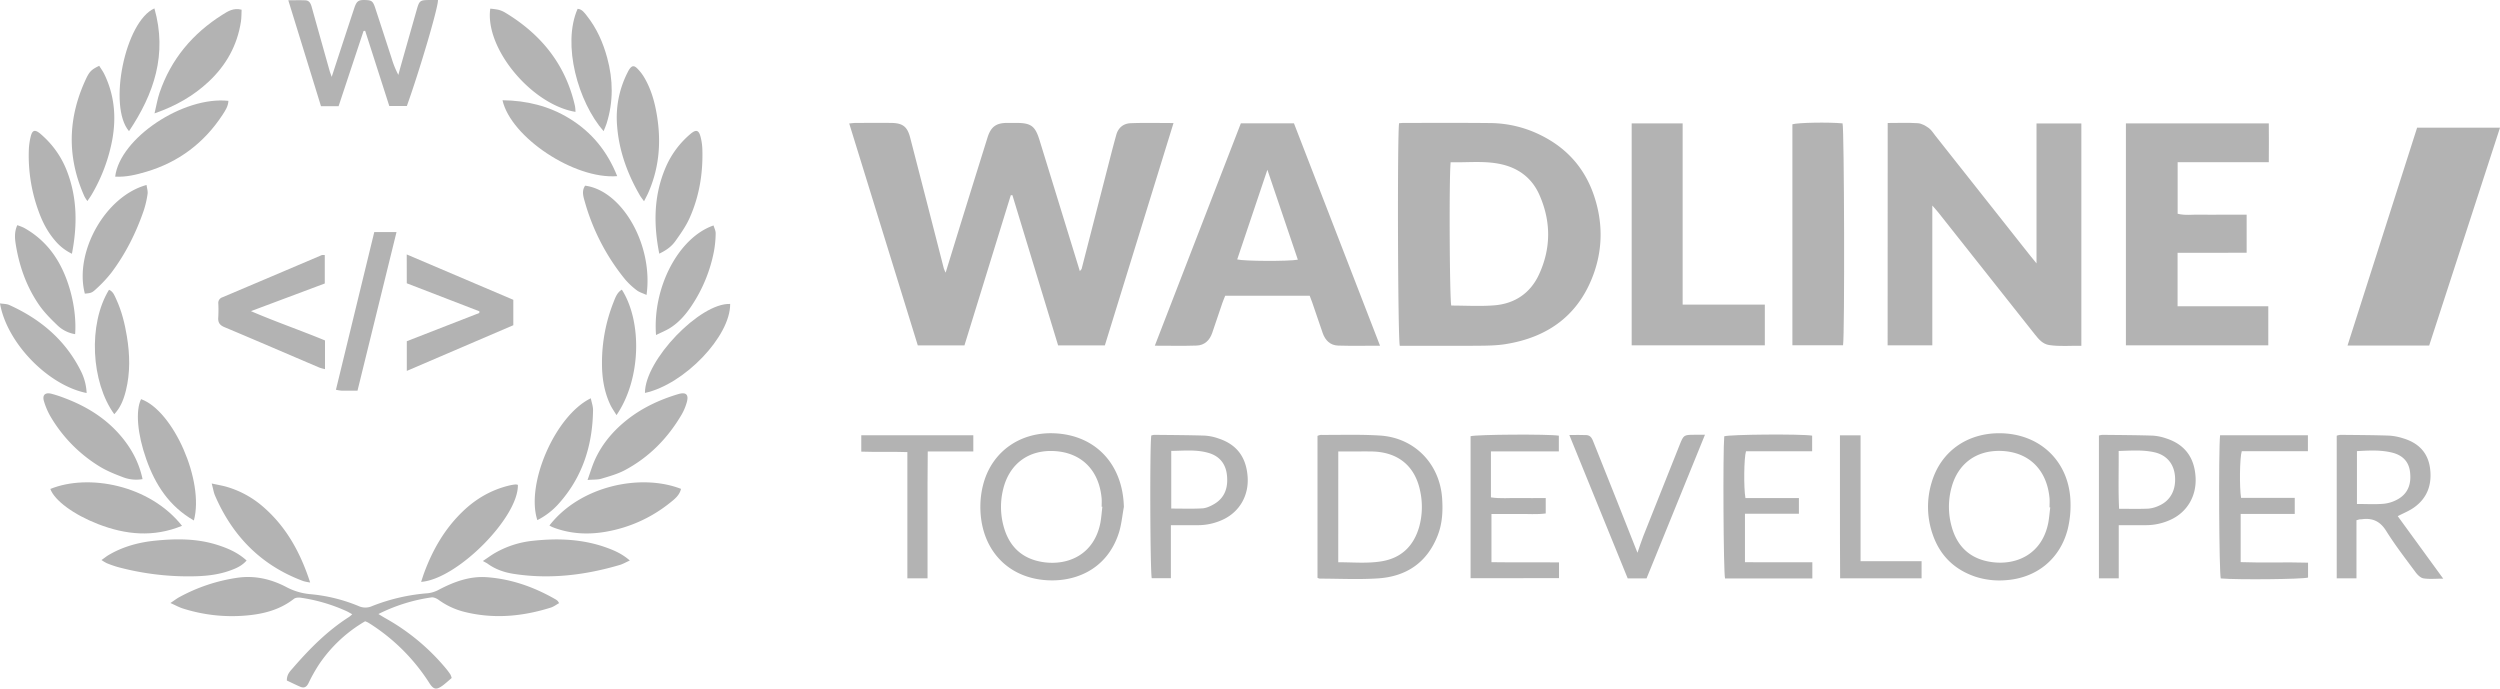 <svg id="e23647b2-e6d9-429b-a750-4717a3cdd305" data-name="Layer 1" xmlns="http://www.w3.org/2000/svg" viewBox="0 0 2229.89 614.15"><title>wadline</title><path d="M1052.57,115.5,991.33,313.83H949.64l-40.77-134-1.43,0-41.35,134H824.48L763.31,115.88c2.42-.21,4.23-.49,6-.49,10.41,0,20.82-.09,31.23,0s14.57,3.2,17.13,13.07q15.09,58.29,30,116.61a32.42,32.42,0,0,0,1.65,3.87c5.44-17.67,10.58-34.43,15.77-51.17q10.74-34.65,21.56-69.27c3-9.61,7.53-13,17.38-13.13,2.66,0,5.33,0,8,0,13.43,0,17.11,2.7,21,15.26q7.27,23.57,14.52,47.15l21.48,69.82c.7-.94,1.46-1.53,1.65-2.27q13-50.58,26-101.17,2.34-9.13,4.87-18.22c1.78-6.35,6.4-10,12.62-10.29C1026.66,115.16,1039.2,115.5,1052.57,115.5Z" transform="translate(-5.85 -5.75)" fill="#b3b3b3"/><path d="M1689.59,115.45c9.5,0,18.22-.38,26.88.19,3.31.22,6.79,2.2,9.6,4.2,2.48,1.76,4.2,4.63,6.15,7.1q42.12,53.23,84.21,106.49c1.65,2.08,3.35,4.12,5.9,7.25V115.85h40V314.17c-9.62-.18-19.18.79-28.72-.66-5.65-.86-9.19-5-12.55-9.22q-27.45-34.75-55-69.46-15.54-19.64-31.09-39.28c-1.44-1.82-3-3.52-5.58-6.48v124.7h-39.86Z" transform="translate(-5.85 -5.75)" fill="#b3b3b3"/><path d="M1253.77,115.66c1.61-.11,2.8-.27,4-.27,25.89,0,51.79-.16,77.68.13a102.81,102.81,0,0,1,44.75,10.84c23.3,11.5,39.28,29.54,47.51,54.13,7.61,22.73,7.86,45.82,0,68.43-13.09,37.45-40.65,57.71-79.16,63.8-7.6,1.2-15.42,1.33-23.14,1.4-21.05.18-42.11.06-63.16.06h-7.84C1252.66,308.93,1252.12,126.39,1253.77,115.66Zm46,34.8c-1.51,13.88-.92,122.66.56,127.84,12.76,0,25.59.8,38.28-.19,18.2-1.43,32.16-10.75,39.89-27.39,11-23.63,10.87-47.87.22-71.61-6.29-14-17.56-22.89-32.57-26.56C1330.91,148.82,1315.46,150.89,1299.76,150.45Z" transform="translate(-5.85 -5.75)" fill="#b3b3b3"/><path d="M1174.05,269.55h-75.37c-.82,2.06-1.78,4.22-2.54,6.44-3.05,8.93-6,17.9-9.08,26.8-2.27,6.5-6.81,10.93-13.78,11.18-12.06.42-24.14.12-37.38.12l76.74-198.35H1160l76.77,198.36c-13.22,0-25.29.27-37.35-.1-7-.22-11.49-4.61-13.77-11.14-3.18-9.14-6.26-18.31-9.4-27.46C1175.63,273.57,1174.9,271.79,1174.05,269.55Zm-10.59-32.18-27.16-80.21-26.92,80C1115.44,238.73,1155.23,238.94,1163.46,237.37Z" transform="translate(-5.85 -5.75)" fill="#b3b3b3"/><path d="M1948.15,231.21v47.73h80.91v34.83h-127V115.83h127.46c.1,11.22.11,22.43,0,34.57h-81.31v46c6.66,1.72,13.4.62,20,.81,7,.2,14,0,21.05,0h20.5v34Z" transform="translate(-5.85 -5.75)" fill="#b3b3b3"/><path d="M2235.74,119.65l-63.17,194.3h-72.83l62.06-194.3Z" transform="translate(-5.85 -5.75)" fill="#b3b3b3"/><path d="M1461.23,115.81h45.47V277.42H1580v36.37H1461.23Z" transform="translate(-5.85 -5.75)" fill="#b3b3b3"/><path d="M1604.59,313.72V116.6c5.23-1.51,32.14-2,44.74-.81,1.51,5,2,187.75.44,197.93Z" transform="translate(-5.85 -5.75)" fill="#b3b3b3"/><path d="M504.53,543.73c-2.46,1.35-4.75,3.13-7.34,3.95-25.4,8-51.11,10.36-77.24,3.8a66.52,66.52,0,0,1-22.87-10.68c-1.78-1.28-4.41-2.49-6.42-2.19a153.15,153.15,0,0,0-47.28,14.83c2.59,1.56,4.48,2.76,6.42,3.85a191.48,191.48,0,0,1,53.85,44.78,61.79,61.79,0,0,1,3.9,5.23,16.52,16.52,0,0,1,1.18,3.2c-2.73,2.29-5.34,4.77-8.23,6.86-5.53,4-8,3.42-11.7-2.39a173,173,0,0,0-50.57-51.36c-1.41-.94-2.85-1.84-4.3-2.7a23.9,23.9,0,0,0-2.41-1,126.14,126.14,0,0,0-40.87,38.09,144.17,144.17,0,0,0-9.58,17c-1.74,3.54-3.93,4.81-7.48,3.28-4.13-1.79-8.16-3.8-11.87-5.54-.1-5.38,2.76-8.14,5.26-11,14.94-17.26,30.9-33.42,50.32-45.76a29.3,29.3,0,0,0,2.73-2.36c-2-1.06-3.47-2-5.08-2.74a151.19,151.19,0,0,0-40.92-12c-1.94-.28-4.58-.08-6,1-13,10.16-28.11,13.78-44,15a143.91,143.91,0,0,1-55.17-6.42c-3.34-1.06-6.45-2.82-11-4.85,3.5-2.33,5.56-3.94,7.82-5.17a154,154,0,0,1,52-17.37c15.35-2.19,29.93,1.14,43.51,8.28a56.1,56.1,0,0,0,21.91,6.41,146.29,146.29,0,0,1,42.79,10.65,14.41,14.41,0,0,0,11.73,0,169.93,169.93,0,0,1,50-11.53,27.36,27.36,0,0,0,10.11-3.37c13.29-6.9,27.07-12,42.31-10.92,22.1,1.6,42.48,8.86,61.58,19.9a8.69,8.69,0,0,1,1.7,1.33A12.66,12.66,0,0,1,504.53,543.73Z" transform="translate(-5.85 -5.75)" fill="#b3b3b3"/><path d="M1181,521.13V394.54a11.19,11.19,0,0,1,2.92-.88c17.65.1,35.36-.54,52.94.59,30.83,2,53.25,25.28,55.32,56.11.75,11.2.2,22.26-3.92,32.86-9.43,24.25-27.87,36.73-53.15,38.42-17.34,1.15-34.81.23-52.22.21A7.6,7.6,0,0,1,1181,521.13Zm18.51-13.88c13.13,0,25.65,1.19,38.11-.75,17.88-2.78,29-13.42,34-30.54a66.86,66.86,0,0,0,1.08-31.62c-4.45-22.9-19.83-35.48-43.26-35.89-6.28-.11-12.57,0-18.86,0h-11.05Z" transform="translate(-5.85 -5.75)" fill="#b3b3b3"/><path d="M1008.3,457.93c-1.47,7.8-2.12,15.86-4.55,23.34-10.91,33.64-41.17,45-68.89,41.58-34.75-4.31-56-32-54.49-68.64a77.5,77.5,0,0,1,2.87-17.84c8.06-28.24,32.86-45.43,63.1-44.13C983.11,393.82,1007.37,419.86,1008.3,457.93Zm-19.19-.19-.64,0c0-2.42.18-4.85,0-7.25-2.18-25.27-17.91-41.05-42.18-42.4-22.8-1.26-39.82,11.15-45.49,33.32a65.56,65.56,0,0,0,.21,33.73c4.9,18.23,16.66,29.21,35.33,32,22.34,3.29,45.42-6.8,51-35C988.21,467.37,988.52,462.52,989.12,457.73Z" transform="translate(-5.85 -5.75)" fill="#b3b3b3"/><path d="M1790.06,392.19c35.91.47,61.76,25.68,62.59,61.62a89.54,89.54,0,0,1-2.41,23.66c-6.79,27-28.06,44.1-55.82,45.82a69.2,69.2,0,0,1-27.18-3.35c-18.55-6.43-31.18-19-37.54-37.58a74.9,74.9,0,0,1-.88-46.38C1736.94,408.49,1760.44,391.81,1790.06,392.19Zm44.53,66.14-.64-.05c0-2.66.2-5.34,0-8-2.26-25.53-18.43-41.4-43-42.32-22.27-.83-38.79,11.31-44.48,32.8a65.64,65.64,0,0,0,.1,34.43c4.92,18.23,16.76,29.15,35.43,31.85,22.59,3.26,45.42-7.14,50.85-35.11C1833.66,467.47,1834,462.87,1834.59,458.33Z" transform="translate(-5.85 -5.75)" fill="#b3b3b3"/><path d="M2107.72,469.78v51.82H2090.1V394.38a13.32,13.32,0,0,1,3.23-.76c14.52.15,29,.19,43.55.68a51,51,0,0,1,12.75,2.51c13.2,4,21.79,12.47,23.69,26.45,1.93,14.24-2.15,26.5-14.17,35.08-4.46,3.19-9.73,5.24-14.62,7.81l40.56,55.72c-6.86,0-12.38.61-17.66-.26-2.61-.43-5.3-3.17-7.05-5.53-8.93-12.06-18.18-24-26.09-36.67-5.39-8.67-12.13-11.81-21.7-10.52-.72.1-1.45.05-2.17.14C2109.95,469.11,2109.49,469.29,2107.72,469.78Zm.42-14.51c8.58,0,16.31.49,23.95-.19a32,32,0,0,0,12.88-4.24c9.2-5.37,11.75-14.11,10.51-24.26-1.18-9.69-7.24-15-16.18-17.17-10.13-2.46-20.43-1.88-31.16-1.28Z" transform="translate(-5.85 -5.75)" fill="#b3b3b3"/><path d="M301.71,74.32c7-21.44,13.47-41.2,20-60.93,2.23-6.79,3.78-7.86,10.32-7.6,5.38.22,6.51,1.05,8.5,7.09,4.92,14.93,9.74,29.88,14.62,44.82a82.51,82.51,0,0,0,6,14.85c.61-2.25,1.21-4.51,1.84-6.76Q370.29,40,377.64,14.16c2.25-7.85,2.92-8.31,11.07-8.4,2.61,0,5.23,0,7.8,0,.27,6.51-16.28,62.46-27.75,94.53H353.08l-21.49-67a4.94,4.94,0,0,0-.92,0c-.22.06-.57.15-.62.3-7.38,22.2-14.74,44.41-22.18,66.86H292.15L263,6c5.74,0,10.5-.15,15.24.05,3.48.15,4.76,2.78,5.59,5.78q8,28.64,16.06,57.26C300.28,70.39,300.79,71.66,301.71,74.32Z" transform="translate(-5.85 -5.75)" fill="#b3b3b3"/><path d="M1317.54,521.5V394.83c5.43-1.58,69.64-2,78.73-.47v14H1335.7c0,7.37,0,14,0,20.73,0,6.51,0,13,0,20.29,8.43,1.3,16.59.45,24.67.6,7.93.16,15.86,0,24.2,0v13.76c-8,1.06-16.12.32-24.22.46-7.92.13-15.85,0-24.19,0v43c20,.32,40-.07,60.26.22v14Z" transform="translate(-5.85 -5.75)" fill="#b3b3b3"/><path d="M1986.06,394h78.35v14.2h-59c-1.83,5.68-2.17,32.13-.61,41.65h47.87v14.29h-48.24v43c19.79.76,39.75-.13,60.1.49v13.28c-4.94,1.51-62.86,2.12-77.86.78C1985.21,516.49,1984.6,408.91,1986.06,394Z" transform="translate(-5.85 -5.75)" fill="#b3b3b3"/><path d="M1622.38,507.28V521.7h-77.87c-1.43-5.49-2-112.42-.71-126.79,5-1.67,67.55-2.23,78.4-.6v13.93h-59c-1.83,6-2.12,32.76-.5,41.74h47.7v14h-48.12v43.25Z" transform="translate(-5.85 -5.75)" fill="#b3b3b3"/><path d="M1050.23,474.2v47.28h-17.06c-1.41-4.73-1.87-118-.42-127.27a11.93,11.93,0,0,1,2.7-.59c15,.16,30,.21,45,.68a44.66,44.66,0,0,1,12,2.47c16.48,5.3,25.06,16.7,26.24,34.44,1.1,16.5-7.15,30.93-21.77,37.88a52.58,52.58,0,0,1-22.47,5.1C1066.76,474.24,1059,474.2,1050.23,474.2Zm.32-14.84c9.53,0,18.65.33,27.73-.17,3.44-.19,7-1.84,10.12-3.6,10.1-5.73,13-15.12,11.83-26-1.06-10.1-6.56-17-16.43-19.86-10.82-3.16-21.83-1.93-33.25-1.8Z" transform="translate(-5.85 -5.75)" fill="#b3b3b3"/><path d="M1895.67,474.2v47.4H1878V394.24a15.21,15.21,0,0,1,3-.62c15,.16,30,.22,44.92.69a44.65,44.65,0,0,1,12,2.45c16.69,5.36,25.43,17.16,26.31,35.06.81,16.54-7.57,30.75-22.27,37.5a52.48,52.48,0,0,1-21.76,4.86C1912.5,474.23,1904.78,474.2,1895.67,474.2ZM1895.6,408c.16,17.85-.45,34.6.39,51.56,9.22,0,17.66.25,26.07-.13a28,28,0,0,0,9.68-2.71c10.08-4.46,15.09-14,14.11-26.12-.89-11.07-7.34-18.94-18.36-21.44C1917.31,406.88,1907,407.65,1895.6,408Z" transform="translate(-5.85 -5.75)" fill="#b3b3b3"/><path d="M1466.4,498.79c1.91-5.48,3.39-10.26,5.23-14.9q16.16-40.79,32.47-81.53c3.41-8.54,3.74-8.76,12.65-8.82,2.84,0,5.68,0,9.85,0l-52.09,128.09h-16.83l-52.05-127.86c5.81,0,10.54-.19,15.26.06,4.12.22,5.25,3.66,6.53,6.87,6.69,16.85,13.46,33.67,20.16,50.52C1453.73,466.69,1459.84,482.19,1466.4,498.79Z" transform="translate(-5.85 -5.75)" fill="#b3b3b3"/><path d="M368.64,232.7l95.06,40.47v22.66l-95,40.75V310.1l64.67-25.19.09-1.48-64.78-25Z" transform="translate(-5.85 -5.75)" fill="#b3b3b3"/><path d="M295.74,309.42V335a40.32,40.32,0,0,1-5-1.37c-28.22-12-56.39-24.2-84.68-36.07-4.31-1.81-5.88-4.23-5.53-8.7a120.18,120.18,0,0,0,.05-12.33,5.21,5.21,0,0,1,3.56-5.57q44.39-18.78,88.73-37.67a8.79,8.79,0,0,1,2.67,0V258.6l-65.86,24.68C252.09,292.91,273.91,300.39,295.74,309.42Z" transform="translate(-5.85 -5.75)" fill="#b3b3b3"/><path d="M774.07,408.58V394H874v14.41H833.36c-.07,10-.15,19.37-.18,28.69s0,18.87,0,28.31V493c0,9.38,0,18.77,0,28.57h-18V409C800.78,408.49,787.36,409.09,774.07,408.58Z" transform="translate(-5.85 -5.75)" fill="#b3b3b3"/><path d="M1647,394.06h18.39V506.3h54.43v15.27h-72.66C1646.87,479.27,1647.1,436.89,1647,394.06Z" transform="translate(-5.85 -5.75)" fill="#b3b3b3"/><path d="M495.91,474.49c27.52-35.55,81.68-46.61,117.37-32.69-1.34,5.87-5.89,9.3-10.16,12.69a125,125,0,0,1-55.58,25.31c-15.47,2.9-30.83,2.45-45.85-2.74-1.14-.39-2.27-.82-3.39-1.29C497.65,475.48,497,475.09,495.91,474.49Z" transform="translate(-5.85 -5.75)" fill="#b3b3b3"/><path d="M168.2,474.76c-25.68,10.51-50.33,7.94-74.77-1.5-21.94-8.48-39-21.19-42.68-31.38C84.73,428.05,139.36,438.25,168.2,474.76Z" transform="translate(-5.85 -5.75)" fill="#b3b3b3"/><path d="M108.58,163.29c4.17-34.24,60.63-71.93,101-67.59-.18,4.8-2.74,8.65-5.21,12.43-16.52,25.21-39.2,42.26-68.13,50.84C127.27,161.64,118.16,163.86,108.58,163.29Z" transform="translate(-5.85 -5.75)" fill="#b3b3b3"/><path d="M556.36,162.86c-38.07,3.06-94.77-34.53-102.31-67.7,21.56.26,41.52,5.13,59.72,16.29C533.51,123.55,547.48,140.53,556.36,162.86Z" transform="translate(-5.85 -5.75)" fill="#b3b3b3"/><path d="M580.3,185.29c-1.65-2.34-2.83-3.77-3.75-5.35-11.15-19.27-18.62-39.78-20.29-62.11a88.27,88.27,0,0,1,9.49-47.7,22.34,22.34,0,0,1,1.41-2.53c2.26-3.28,4.09-3.74,7-.88a40.16,40.16,0,0,1,6.57,8.55c5.28,9.06,8.37,19,10.33,29.23,4.75,24.76,3.49,49-6.65,72.44C583.32,179.52,581.94,182,580.3,185.29Z" transform="translate(-5.85 -5.75)" fill="#b3b3b3"/><path d="M94.34,64.44c1.67,2.71,3.38,5,4.6,7.54,8.94,18.5,10.71,37.94,7.13,58a151.39,151.39,0,0,1-18.4,49.28c-1.05,1.82-2.32,3.52-3.86,5.83a34.44,34.44,0,0,1-2.58-4c-15.86-35.2-14.94-70.24,1.34-105C85.79,69.18,87.87,67.61,94.34,64.44Z" transform="translate(-5.85 -5.75)" fill="#b3b3b3"/><path d="M443.15,13.48a61,61,0,0,1,7.33,1,23.4,23.4,0,0,1,6,2.54c32.12,19.36,54,46.39,62.27,83.52a36,36,0,0,1,.41,5C480,99,438.19,48.94,443.15,13.48Z" transform="translate(-5.85 -5.75)" fill="#b3b3b3"/><path d="M143.68,106.89c1.73-7.22,2.64-13,4.48-18.37,10.22-30,29.5-52.94,56.19-69.7,4.77-3,9.83-6.32,17-4.41-.18,3.51-.06,7.07-.59,10.53-3.26,21.38-13.29,39.2-29,53.84C178.32,91.28,162.74,100.26,143.68,106.89Z" transform="translate(-5.85 -5.75)" fill="#b3b3b3"/><path d="M225.8,505.7c-4.19,4.83-9.49,7.08-14.92,9-11.31,4.07-23.14,5.05-35,5.13a242.65,242.65,0,0,1-65.25-8.38,92.09,92.09,0,0,1-9.56-3.37,39.18,39.18,0,0,1-4.69-2.8c2.55-1.79,4.47-3.37,6.6-4.61,12.75-7.46,26.7-11.21,41.26-12.67,18.62-1.87,37.21-2,55.33,3.74C209,494.74,218,498.58,225.8,505.7Z" transform="translate(-5.85 -5.75)" fill="#b3b3b3"/><path d="M567.62,505.7c-3.66,1.65-6.17,3.14-8.88,3.94-31,9.14-62.42,12.95-94.56,8-8.42-1.3-16.41-4-23.43-9.13-1-.71-2.11-1.2-4.18-2.36,4.65-3.11,7.69-5.4,11-7.28a85.22,85.22,0,0,1,33.6-10.76c22.57-2.46,44.92-1.56,66.51,6.4C554.41,497,561,499.92,567.62,505.7Z" transform="translate(-5.85 -5.75)" fill="#b3b3b3"/><path d="M133,433.11a32.81,32.81,0,0,1-17.86-1.88c-7-2.63-14-5.47-20.31-9.31a128.58,128.58,0,0,1-43.42-43.81,62.76,62.76,0,0,1-6.35-14.5c-1.64-5.47,1-8,6.49-6.69A108.19,108.19,0,0,1,63.94,361c19.5,7.4,36.75,18.13,50.26,34.29C123.3,406.21,129.88,418.38,133,433.11Z" transform="translate(-5.85 -5.75)" fill="#b3b3b3"/><path d="M529.92,433.86c2.42-6.78,4-12.09,6.17-17.11,6.15-14,15.57-25.47,27.3-35.13,14-11.53,30.06-19.14,47.32-24.31,7.18-2.15,9.74.41,7.63,7.6a47.79,47.79,0,0,1-4.5,10.61c-12.35,21.07-28.92,38-50.53,49.53-6.51,3.47-13.84,5.51-21,7.66C539,433.72,535.28,433.42,529.92,433.86Z" transform="translate(-5.85 -5.75)" fill="#b3b3b3"/><path d="M194.68,437c5.75,1.27,9.76,1.92,13.62,3.06A86.44,86.44,0,0,1,241,458.17c20.46,17.88,32.92,40.72,41.5,67.14a43.1,43.1,0,0,1-6-1.21c-37.52-13.85-63.16-40-78.89-76.38C196.42,444.93,196,441.81,194.68,437Z" transform="translate(-5.85 -5.75)" fill="#b3b3b3"/><path d="M381.46,524.75c1-2.9,1.8-5.59,2.78-8.23,7.56-20.43,18.21-38.94,34-54.23,12-11.69,26.1-19.84,42.54-23.65a39.48,39.48,0,0,1,5-.8,6.71,6.71,0,0,1,2,.4C468.43,467.17,413.64,522.42,381.46,524.75Z" transform="translate(-5.85 -5.75)" fill="#b3b3b3"/><path d="M178.78,470c-22.1-12.69-34.46-32-42.47-54.68-8-22.49-9.64-43.42-4.64-53.55C160.48,372.09,188.25,434.91,178.78,470Z" transform="translate(-5.85 -5.75)" fill="#b3b3b3"/><path d="M532.82,361c.74,3.7,2.05,7.14,2,10.57-.42,31.49-9.42,59.91-30.83,83.67a63.88,63.88,0,0,1-18.85,14.43C474.62,437.34,501.13,376.4,532.82,361Z" transform="translate(-5.85 -5.75)" fill="#b3b3b3"/><path d="M70,232.09a45,45,0,0,1-15-11.69c-6.58-7.6-11.16-16.38-14.56-25.75a144.57,144.57,0,0,1-8.89-54.78A57.65,57.65,0,0,1,33.39,127c1.39-5.17,3.59-5.71,7.75-2.52,1.15.88,2.21,1.88,3.28,2.86a81.57,81.57,0,0,1,21.1,30.88C74.73,182,75,206.31,70,232.09Z" transform="translate(-5.85 -5.75)" fill="#b3b3b3"/><path d="M593.89,232c-5.26-26.57-4.85-51.58,5.26-75.88a80.49,80.49,0,0,1,22.43-30.79c5.24-4.46,7.67-3.7,9.28,3a51.33,51.33,0,0,1,1.44,10c.74,21.57-2.61,42.49-11.51,62.2-3.24,7.18-7.92,13.79-12.53,20.24C604.9,225.58,600.16,229,593.89,232Z" transform="translate(-5.85 -5.75)" fill="#b3b3b3"/><path d="M339.69,212.72h19.84L324.73,354.19c-5.24,0-9.8.05-14.36,0a37.9,37.9,0,0,1-4.88-.8Z" transform="translate(-5.85 -5.75)" fill="#b3b3b3"/><path d="M582.53,268.84c-3.39-1.58-6.45-2.41-8.76-4.21a64.55,64.55,0,0,1-10.52-9.88,191.6,191.6,0,0,1-35.75-68.95c-1.35-4.69-3-9.74.26-14.44C560.93,175.75,588.79,224.5,582.53,268.84Z" transform="translate(-5.85 -5.75)" fill="#b3b3b3"/><path d="M136.57,170.75c.39,3,1.28,5.6.91,8a85.76,85.76,0,0,1-3.42,14.76c-6.87,20-16.27,38.73-29,55.64a118.18,118.18,0,0,1-13.86,14.7c-3.54,3.32-4.61,3.31-9.66,3.83C71.87,230.85,99.65,180.78,136.57,170.75Z" transform="translate(-5.85 -5.75)" fill="#b3b3b3"/><path d="M591,304.59c-3.26-42.55,20.13-87,51.3-97.75.68,2.38,1.95,4.73,1.89,7.06a94.14,94.14,0,0,1-1.49,15.82A132.83,132.83,0,0,1,622.38,279c-5.18,7.68-11.24,14.59-19.19,19.51C599.57,300.71,595.57,302.33,591,304.59Z" transform="translate(-5.85 -5.75)" fill="#b3b3b3"/><path d="M72.87,303.8A29.42,29.42,0,0,1,57.16,296c-5.9-5.65-11.8-11.55-16.42-18.22-11-15.93-17.47-33.89-20.65-52.95-1-5.83-1.67-11.9,1.19-18.23a52.19,52.19,0,0,1,5.81,2.27,78.94,78.94,0,0,1,28.38,26.42C67.41,253.45,74.48,281,72.87,303.8Z" transform="translate(-5.85 -5.75)" fill="#b3b3b3"/><path d="M143.58,13.23c11.6,41-.31,76.14-22.66,109.52C102,100.73,117.42,24.86,143.58,13.23Z" transform="translate(-5.85 -5.75)" fill="#b3b3b3"/><path d="M544.23,122.75c-22.77-26-37.19-77.37-23.17-109.13,4,.29,6.06,3.49,8.22,6.2C538.16,31,543.76,43.76,547.46,57.4c5.31,19.56,5.59,39.13-.58,58.6C546.19,118.2,545.2,120.31,544.23,122.75Z" transform="translate(-5.85 -5.75)" fill="#b3b3b3"/><path d="M83.12,356.3c-34.47-6.84-71.28-44.86-77.27-79.94,3,.49,5.92.37,8.3,1.45C41.8,290.29,64,308.87,77.81,336.36A48,48,0,0,1,83.12,356.3Z" transform="translate(-5.85 -5.75)" fill="#b3b3b3"/><path d="M581.12,356.23c-.12-29.37,49.2-80.51,76-79.37C657.43,305.54,616.45,348.55,581.12,356.23Z" transform="translate(-5.85 -5.75)" fill="#b3b3b3"/><path d="M560.51,264.11c18.23,28.65,17.2,79.85-4.77,111.92-2-3.33-4.1-6.21-5.59-9.38-5.55-11.84-7.43-24.48-7.36-37.43a146.79,146.79,0,0,1,10.27-53.86C554.72,271.17,556.21,266.67,560.51,264.11Z" transform="translate(-5.85 -5.75)" fill="#b3b3b3"/><path d="M103.08,264.2c3.73,1.56,4.91,5.14,6.39,8.33,4.94,10.61,7.69,21.89,9.58,33.37,2.65,16.13,3.05,32.26-.92,48.29-2.38,9.57-5.59,16-10.38,21C87.11,346.67,84.22,295,103.08,264.2Z" transform="translate(-5.85 -5.75)" fill="#b3b3b3"/></svg>